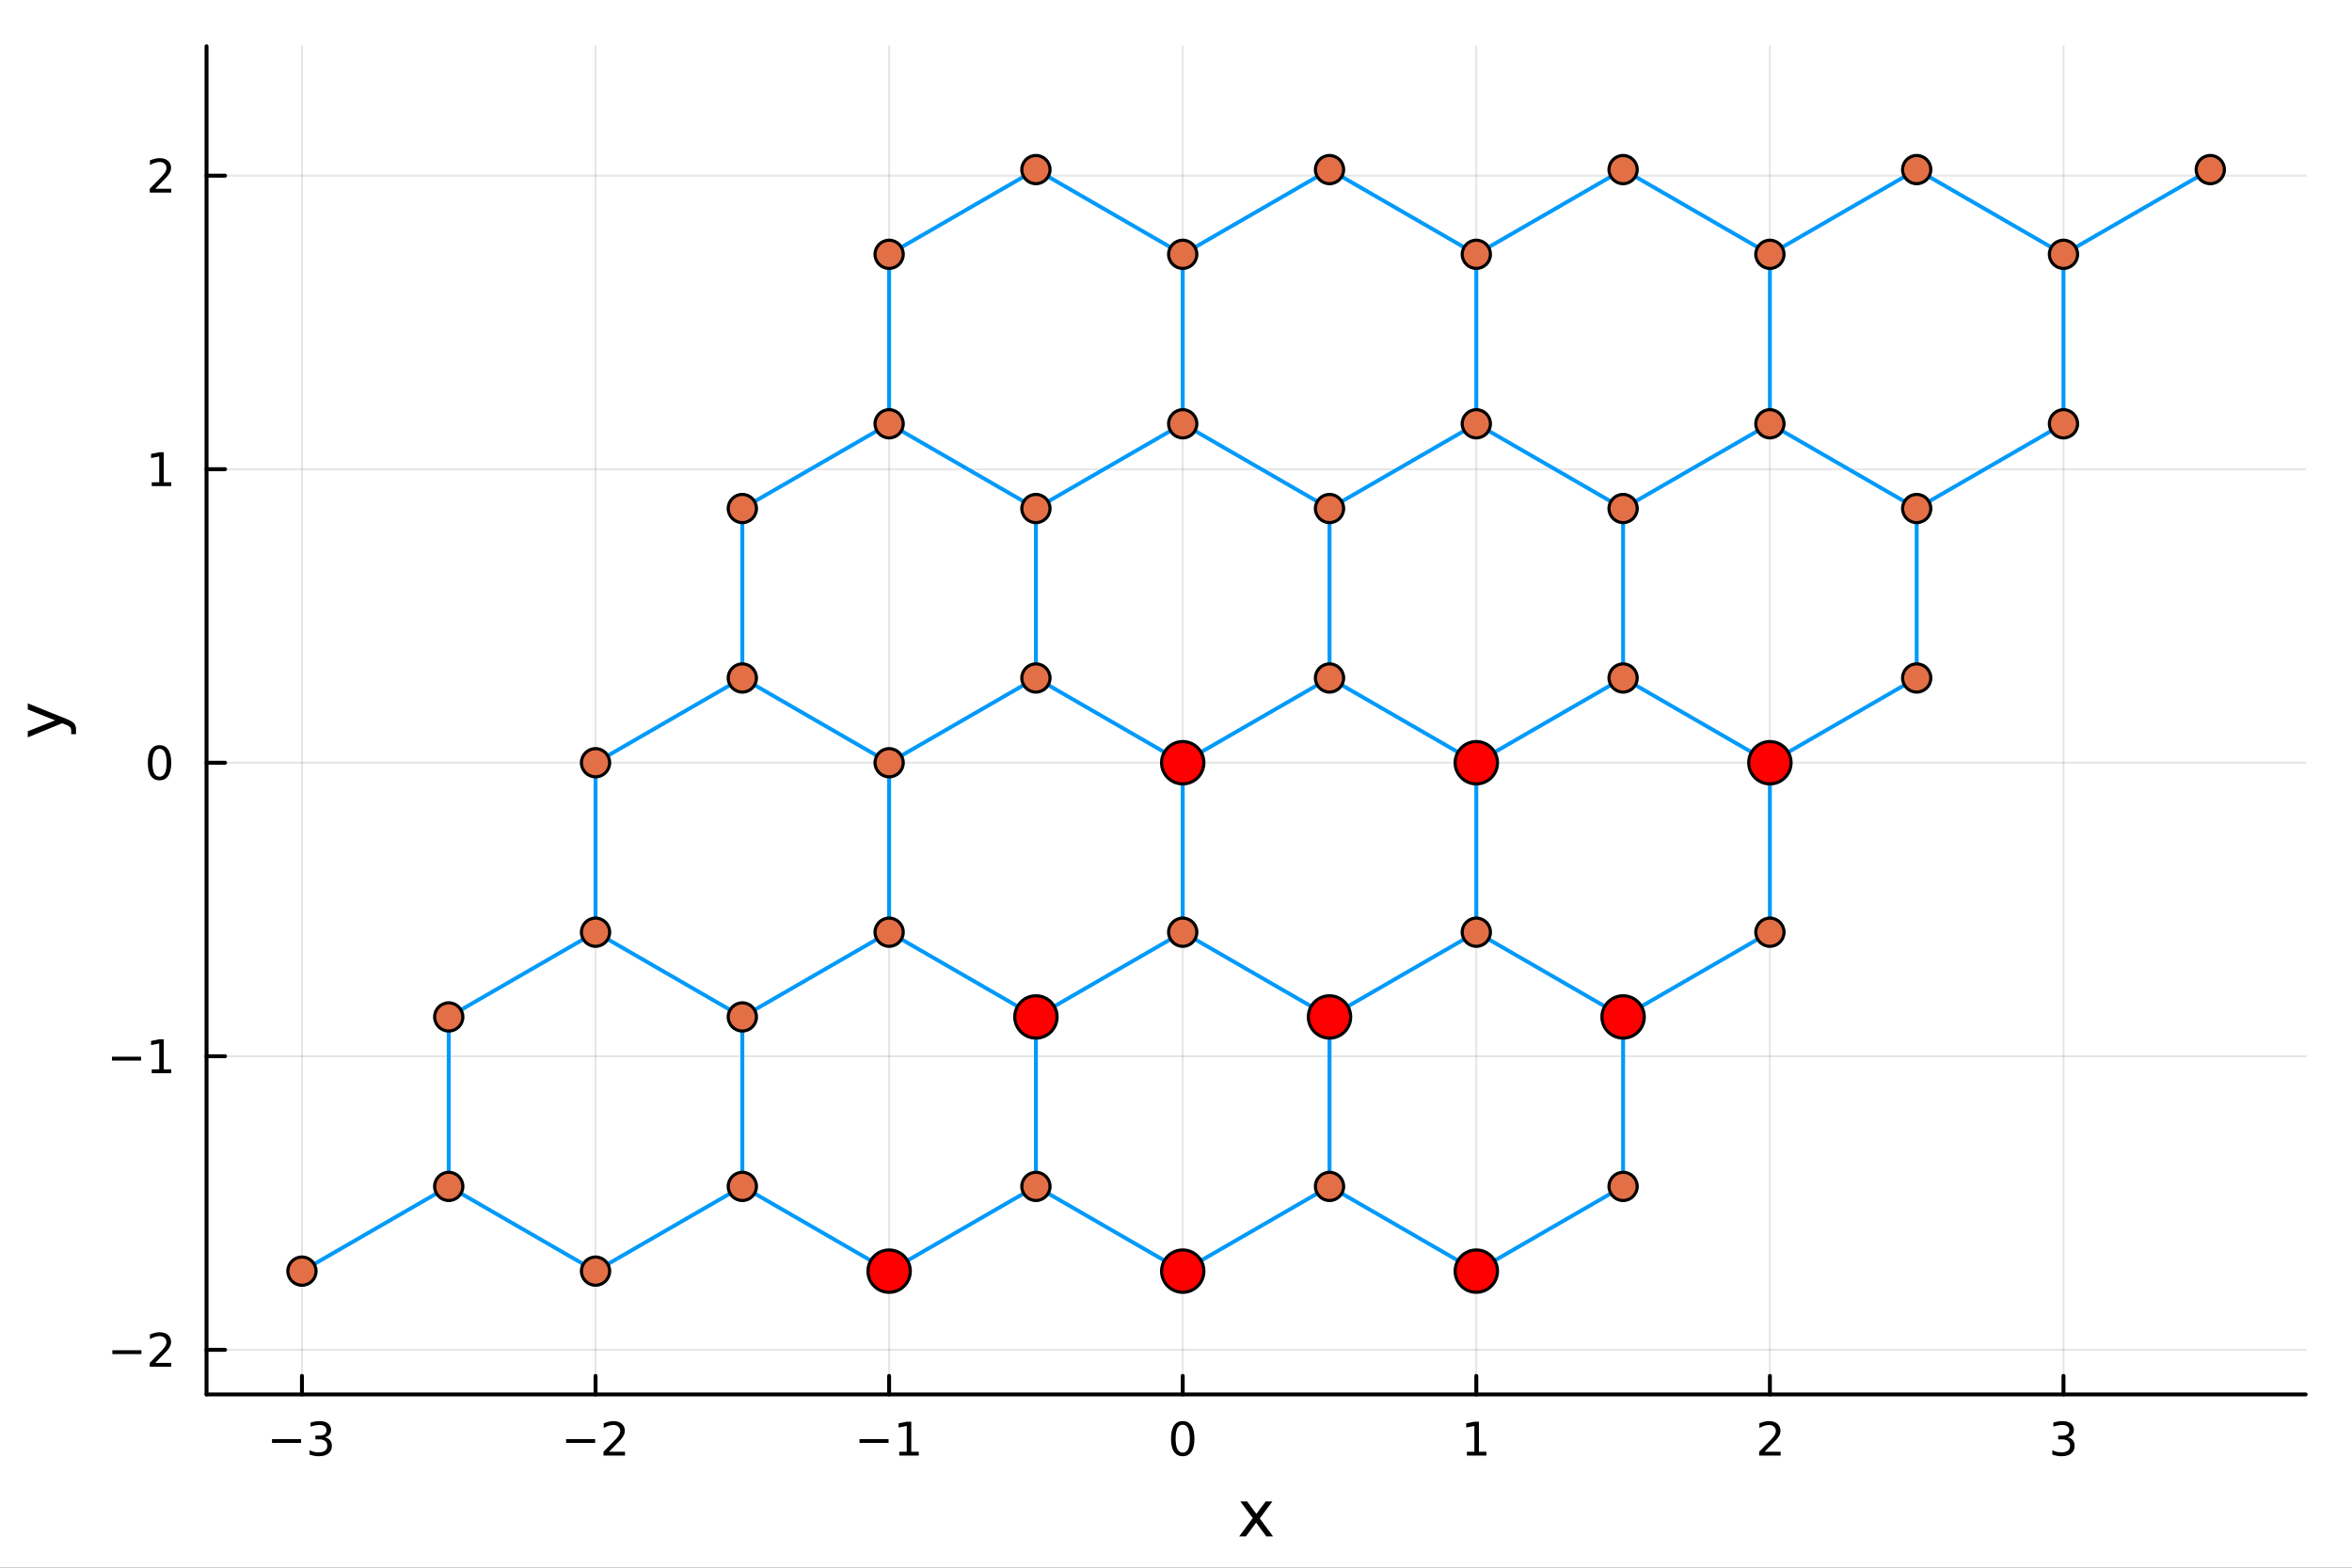 <?xml version="1.0" encoding="utf-8"?>
<svg xmlns="http://www.w3.org/2000/svg" xmlns:xlink="http://www.w3.org/1999/xlink" width="600" height="400" viewBox="0 0 2400 1600">
<rect x="0" y="0" width="2400" height="1600" fill="#333333" stroke="none"/>
<defs>
  <clipPath id="clip400">
    <rect x="0" y="0" width="2400" height="1600"/>
  </clipPath>
</defs>
<path clip-path="url(#clip400)" d="M0 1600 L2400 1600 L2400 0 L0 0  Z" fill="#ffffff" fill-rule="evenodd" fill-opacity="1"/>
<defs>
  <clipPath id="clip401">
    <rect x="480" y="0" width="1681" height="1600"/>
  </clipPath>
</defs>
<path clip-path="url(#clip400)" d="M210.746 1423.18 L2352.76 1423.18 L2352.76 47.244 L210.746 47.244  Z" fill="#ffffff" fill-rule="evenodd" fill-opacity="1"/>
<defs>
  <clipPath id="clip402">
    <rect x="210" y="47" width="2143" height="1377"/>
  </clipPath>
</defs>
<polyline clip-path="url(#clip402)" style="stroke:#000000; stroke-linecap:round; stroke-linejoin:round; stroke-width:2; stroke-opacity:0.1; fill:none" points="308.11,1423.18 308.11,47.244 "/>
<polyline clip-path="url(#clip402)" style="stroke:#000000; stroke-linecap:round; stroke-linejoin:round; stroke-width:2; stroke-opacity:0.1; fill:none" points="607.692,1423.18 607.692,47.244 "/>
<polyline clip-path="url(#clip402)" style="stroke:#000000; stroke-linecap:round; stroke-linejoin:round; stroke-width:2; stroke-opacity:0.1; fill:none" points="907.274,1423.18 907.274,47.244 "/>
<polyline clip-path="url(#clip402)" style="stroke:#000000; stroke-linecap:round; stroke-linejoin:round; stroke-width:2; stroke-opacity:0.1; fill:none" points="1206.86,1423.18 1206.86,47.244 "/>
<polyline clip-path="url(#clip402)" style="stroke:#000000; stroke-linecap:round; stroke-linejoin:round; stroke-width:2; stroke-opacity:0.1; fill:none" points="1506.44,1423.18 1506.44,47.244 "/>
<polyline clip-path="url(#clip402)" style="stroke:#000000; stroke-linecap:round; stroke-linejoin:round; stroke-width:2; stroke-opacity:0.1; fill:none" points="1806.02,1423.18 1806.02,47.244 "/>
<polyline clip-path="url(#clip402)" style="stroke:#000000; stroke-linecap:round; stroke-linejoin:round; stroke-width:2; stroke-opacity:0.1; fill:none" points="2105.6,1423.18 2105.6,47.244 "/>
<polyline clip-path="url(#clip402)" style="stroke:#000000; stroke-linecap:round; stroke-linejoin:round; stroke-width:2; stroke-opacity:0.1; fill:none" points="210.746,1377.62 2352.76,1377.62 "/>
<polyline clip-path="url(#clip402)" style="stroke:#000000; stroke-linecap:round; stroke-linejoin:round; stroke-width:2; stroke-opacity:0.1; fill:none" points="210.746,1078.03 2352.76,1078.03 "/>
<polyline clip-path="url(#clip402)" style="stroke:#000000; stroke-linecap:round; stroke-linejoin:round; stroke-width:2; stroke-opacity:0.1; fill:none" points="210.746,778.453 2352.76,778.453 "/>
<polyline clip-path="url(#clip402)" style="stroke:#000000; stroke-linecap:round; stroke-linejoin:round; stroke-width:2; stroke-opacity:0.1; fill:none" points="210.746,478.871 2352.76,478.871 "/>
<polyline clip-path="url(#clip402)" style="stroke:#000000; stroke-linecap:round; stroke-linejoin:round; stroke-width:2; stroke-opacity:0.1; fill:none" points="210.746,179.289 2352.76,179.289 "/>
<polyline clip-path="url(#clip400)" style="stroke:#000000; stroke-linecap:round; stroke-linejoin:round; stroke-width:4; stroke-opacity:1; fill:none" points="210.746,1423.18 2352.76,1423.18 "/>
<polyline clip-path="url(#clip400)" style="stroke:#000000; stroke-linecap:round; stroke-linejoin:round; stroke-width:4; stroke-opacity:1; fill:none" points="308.11,1423.18 308.11,1404.28 "/>
<polyline clip-path="url(#clip400)" style="stroke:#000000; stroke-linecap:round; stroke-linejoin:round; stroke-width:4; stroke-opacity:1; fill:none" points="607.692,1423.18 607.692,1404.28 "/>
<polyline clip-path="url(#clip400)" style="stroke:#000000; stroke-linecap:round; stroke-linejoin:round; stroke-width:4; stroke-opacity:1; fill:none" points="907.274,1423.18 907.274,1404.28 "/>
<polyline clip-path="url(#clip400)" style="stroke:#000000; stroke-linecap:round; stroke-linejoin:round; stroke-width:4; stroke-opacity:1; fill:none" points="1206.86,1423.18 1206.86,1404.28 "/>
<polyline clip-path="url(#clip400)" style="stroke:#000000; stroke-linecap:round; stroke-linejoin:round; stroke-width:4; stroke-opacity:1; fill:none" points="1506.44,1423.18 1506.44,1404.28 "/>
<polyline clip-path="url(#clip400)" style="stroke:#000000; stroke-linecap:round; stroke-linejoin:round; stroke-width:4; stroke-opacity:1; fill:none" points="1806.02,1423.18 1806.02,1404.28 "/>
<polyline clip-path="url(#clip400)" style="stroke:#000000; stroke-linecap:round; stroke-linejoin:round; stroke-width:4; stroke-opacity:1; fill:none" points="2105.6,1423.18 2105.6,1404.28 "/>
<path clip-path="url(#clip400)" d="M277.578 1468.75 L307.254 1468.75 L307.254 1472.69 L277.578 1472.69 L277.578 1468.75 Z" fill="#000000" fill-rule="nonzero" fill-opacity="1" /><path clip-path="url(#clip400)" d="M331.513 1466.95 Q334.869 1467.66 336.744 1469.93 Q338.642 1472.2 338.642 1475.53 Q338.642 1480.65 335.124 1483.45 Q331.605 1486.25 325.124 1486.25 Q322.948 1486.25 320.633 1485.81 Q318.341 1485.39 315.888 1484.54 L315.888 1480.02 Q317.832 1481.16 320.147 1481.74 Q322.462 1482.32 324.985 1482.32 Q329.383 1482.32 331.675 1480.58 Q333.99 1478.84 333.99 1475.53 Q333.99 1472.48 331.837 1470.77 Q329.707 1469.03 325.888 1469.03 L321.86 1469.03 L321.86 1465.19 L326.073 1465.19 Q329.522 1465.19 331.351 1463.82 Q333.179 1462.43 333.179 1459.84 Q333.179 1457.18 331.281 1455.77 Q329.406 1454.33 325.888 1454.33 Q323.966 1454.33 321.767 1454.75 Q319.568 1455.16 316.929 1456.04 L316.929 1451.88 Q319.591 1451.14 321.906 1450.77 Q324.244 1450.39 326.304 1450.39 Q331.628 1450.39 334.73 1452.83 Q337.832 1455.23 337.832 1459.35 Q337.832 1462.22 336.189 1464.21 Q334.545 1466.18 331.513 1466.95 Z" fill="#000000" fill-rule="nonzero" fill-opacity="1" /><path clip-path="url(#clip400)" d="M577.634 1468.75 L607.31 1468.75 L607.31 1472.69 L577.634 1472.69 L577.634 1468.75 Z" fill="#000000" fill-rule="nonzero" fill-opacity="1" /><path clip-path="url(#clip400)" d="M621.43 1481.64 L637.75 1481.64 L637.75 1485.58 L615.805 1485.58 L615.805 1481.64 Q618.467 1478.89 623.051 1474.26 Q627.657 1469.61 628.838 1468.27 Q631.083 1465.74 631.963 1464.01 Q632.865 1462.25 632.865 1460.56 Q632.865 1457.8 630.921 1456.07 Q629 1454.33 625.898 1454.33 Q623.699 1454.33 621.245 1455.09 Q618.814 1455.86 616.037 1457.41 L616.037 1452.69 Q618.861 1451.55 621.314 1450.97 Q623.768 1450.39 625.805 1450.39 Q631.176 1450.39 634.37 1453.08 Q637.564 1455.77 637.564 1460.26 Q637.564 1462.39 636.754 1464.31 Q635.967 1466.2 633.861 1468.8 Q633.282 1469.47 630.18 1472.69 Q627.078 1475.88 621.43 1481.64 Z" fill="#000000" fill-rule="nonzero" fill-opacity="1" /><path clip-path="url(#clip400)" d="M877.031 1468.75 L906.707 1468.75 L906.707 1472.69 L877.031 1472.69 L877.031 1468.75 Z" fill="#000000" fill-rule="nonzero" fill-opacity="1" /><path clip-path="url(#clip400)" d="M917.609 1481.64 L925.248 1481.64 L925.248 1455.28 L916.938 1456.95 L916.938 1452.69 L925.202 1451.02 L929.878 1451.02 L929.878 1481.64 L937.517 1481.64 L937.517 1485.58 L917.609 1485.58 L917.609 1481.64 Z" fill="#000000" fill-rule="nonzero" fill-opacity="1" /><path clip-path="url(#clip400)" d="M1206.86 1454.1 Q1203.24 1454.1 1201.42 1457.66 Q1199.61 1461.2 1199.61 1468.33 Q1199.61 1475.44 1201.42 1479.01 Q1203.24 1482.55 1206.86 1482.55 Q1210.49 1482.55 1212.3 1479.01 Q1214.12 1475.44 1214.12 1468.33 Q1214.12 1461.2 1212.3 1457.66 Q1210.49 1454.1 1206.86 1454.1 M1206.86 1450.39 Q1212.67 1450.39 1215.72 1455 Q1218.8 1459.58 1218.8 1468.33 Q1218.8 1477.06 1215.72 1481.67 Q1212.67 1486.25 1206.86 1486.25 Q1201.05 1486.25 1197.97 1481.67 Q1194.91 1477.06 1194.91 1468.33 Q1194.91 1459.58 1197.97 1455 Q1201.05 1450.39 1206.86 1450.39 Z" fill="#000000" fill-rule="nonzero" fill-opacity="1" /><path clip-path="url(#clip400)" d="M1496.82 1481.64 L1504.46 1481.64 L1504.46 1455.28 L1496.15 1456.95 L1496.15 1452.69 L1504.41 1451.02 L1509.09 1451.02 L1509.09 1481.64 L1516.73 1481.64 L1516.73 1485.58 L1496.82 1485.58 L1496.82 1481.64 Z" fill="#000000" fill-rule="nonzero" fill-opacity="1" /><path clip-path="url(#clip400)" d="M1800.67 1481.64 L1816.99 1481.64 L1816.99 1485.58 L1795.05 1485.58 L1795.05 1481.64 Q1797.71 1478.89 1802.29 1474.26 Q1806.9 1469.61 1808.08 1468.27 Q1810.32 1465.74 1811.2 1464.01 Q1812.11 1462.25 1812.11 1460.56 Q1812.11 1457.8 1810.16 1456.07 Q1808.24 1454.33 1805.14 1454.33 Q1802.94 1454.33 1800.49 1455.09 Q1798.06 1455.86 1795.28 1457.41 L1795.28 1452.69 Q1798.1 1451.55 1800.56 1450.97 Q1803.01 1450.39 1805.05 1450.39 Q1810.42 1450.39 1813.61 1453.08 Q1816.81 1455.77 1816.81 1460.26 Q1816.81 1462.39 1816 1464.31 Q1815.21 1466.2 1813.1 1468.8 Q1812.52 1469.47 1809.42 1472.69 Q1806.32 1475.88 1800.67 1481.64 Z" fill="#000000" fill-rule="nonzero" fill-opacity="1" /><path clip-path="url(#clip400)" d="M2109.85 1466.95 Q2113.21 1467.66 2115.08 1469.93 Q2116.98 1472.2 2116.98 1475.53 Q2116.98 1480.65 2113.46 1483.45 Q2109.94 1486.25 2103.46 1486.25 Q2101.28 1486.25 2098.97 1485.81 Q2096.68 1485.39 2094.22 1484.54 L2094.22 1480.02 Q2096.17 1481.16 2098.48 1481.74 Q2100.8 1482.32 2103.32 1482.32 Q2107.72 1482.32 2110.01 1480.58 Q2112.33 1478.84 2112.33 1475.53 Q2112.33 1472.48 2110.17 1470.77 Q2108.04 1469.03 2104.22 1469.03 L2100.2 1469.03 L2100.2 1465.19 L2104.41 1465.19 Q2107.86 1465.19 2109.69 1463.82 Q2111.52 1462.43 2111.52 1459.84 Q2111.52 1457.18 2109.62 1455.77 Q2107.74 1454.33 2104.22 1454.33 Q2102.3 1454.33 2100.1 1454.75 Q2097.9 1455.16 2095.27 1456.04 L2095.27 1451.88 Q2097.93 1451.14 2100.24 1450.77 Q2102.58 1450.39 2104.64 1450.39 Q2109.96 1450.39 2113.07 1452.83 Q2116.17 1455.23 2116.17 1459.35 Q2116.17 1462.22 2114.52 1464.21 Q2112.88 1466.18 2109.85 1466.95 Z" fill="#000000" fill-rule="nonzero" fill-opacity="1" /><path clip-path="url(#clip400)" d="M1298.37 1532.4 L1285.47 1549.74 L1299.03 1568.04 L1292.13 1568.04 L1281.75 1554.04 L1271.37 1568.04 L1264.47 1568.04 L1278.31 1549.39 L1265.65 1532.4 L1272.55 1532.4 L1282.01 1545.1 L1291.46 1532.4 L1298.37 1532.4 Z" fill="#000000" fill-rule="nonzero" fill-opacity="1" /><polyline clip-path="url(#clip400)" style="stroke:#000000; stroke-linecap:round; stroke-linejoin:round; stroke-width:4; stroke-opacity:1; fill:none" points="210.746,1423.18 210.746,47.244 "/>
<polyline clip-path="url(#clip400)" style="stroke:#000000; stroke-linecap:round; stroke-linejoin:round; stroke-width:4; stroke-opacity:1; fill:none" points="210.746,1377.62 229.644,1377.62 "/>
<polyline clip-path="url(#clip400)" style="stroke:#000000; stroke-linecap:round; stroke-linejoin:round; stroke-width:4; stroke-opacity:1; fill:none" points="210.746,1078.03 229.644,1078.03 "/>
<polyline clip-path="url(#clip400)" style="stroke:#000000; stroke-linecap:round; stroke-linejoin:round; stroke-width:4; stroke-opacity:1; fill:none" points="210.746,778.453 229.644,778.453 "/>
<polyline clip-path="url(#clip400)" style="stroke:#000000; stroke-linecap:round; stroke-linejoin:round; stroke-width:4; stroke-opacity:1; fill:none" points="210.746,478.871 229.644,478.871 "/>
<polyline clip-path="url(#clip400)" style="stroke:#000000; stroke-linecap:round; stroke-linejoin:round; stroke-width:4; stroke-opacity:1; fill:none" points="210.746,179.289 229.644,179.289 "/>
<path clip-path="url(#clip400)" d="M114.631 1378.07 L144.306 1378.07 L144.306 1382 L114.631 1382 L114.631 1378.07 Z" fill="#000000" fill-rule="nonzero" fill-opacity="1" /><path clip-path="url(#clip400)" d="M158.427 1390.96 L174.746 1390.96 L174.746 1394.9 L152.802 1394.9 L152.802 1390.96 Q155.464 1388.21 160.047 1383.58 Q164.653 1378.92 165.834 1377.58 Q168.079 1375.06 168.959 1373.32 Q169.862 1371.56 169.862 1369.87 Q169.862 1367.12 167.917 1365.38 Q165.996 1363.65 162.894 1363.65 Q160.695 1363.65 158.241 1364.41 Q155.811 1365.17 153.033 1366.73 L153.033 1362 Q155.857 1360.87 158.311 1360.29 Q160.765 1359.71 162.802 1359.71 Q168.172 1359.71 171.366 1362.4 Q174.561 1365.08 174.561 1369.57 Q174.561 1371.7 173.751 1373.62 Q172.964 1375.52 170.857 1378.11 Q170.278 1378.79 167.177 1382 Q164.075 1385.2 158.427 1390.96 Z" fill="#000000" fill-rule="nonzero" fill-opacity="1" /><path clip-path="url(#clip400)" d="M114.26 1078.49 L143.936 1078.49 L143.936 1082.42 L114.26 1082.42 L114.26 1078.49 Z" fill="#000000" fill-rule="nonzero" fill-opacity="1" /><path clip-path="url(#clip400)" d="M154.839 1091.38 L162.477 1091.38 L162.477 1065.01 L154.167 1066.68 L154.167 1062.42 L162.431 1060.75 L167.107 1060.75 L167.107 1091.38 L174.746 1091.38 L174.746 1095.31 L154.839 1095.31 L154.839 1091.38 Z" fill="#000000" fill-rule="nonzero" fill-opacity="1" /><path clip-path="url(#clip400)" d="M162.802 764.252 Q159.19 764.252 157.362 767.816 Q155.556 771.358 155.556 778.488 Q155.556 785.594 157.362 789.159 Q159.19 792.7 162.802 792.7 Q166.436 792.7 168.241 789.159 Q170.07 785.594 170.07 778.488 Q170.07 771.358 168.241 767.816 Q166.436 764.252 162.802 764.252 M162.802 760.548 Q168.612 760.548 171.667 765.154 Q174.746 769.738 174.746 778.488 Q174.746 787.214 171.667 791.821 Q168.612 796.404 162.802 796.404 Q156.991 796.404 153.913 791.821 Q150.857 787.214 150.857 778.488 Q150.857 769.738 153.913 765.154 Q156.991 760.548 162.802 760.548 Z" fill="#000000" fill-rule="nonzero" fill-opacity="1" /><path clip-path="url(#clip400)" d="M154.839 492.216 L162.477 492.216 L162.477 465.85 L154.167 467.517 L154.167 463.258 L162.431 461.591 L167.107 461.591 L167.107 492.216 L174.746 492.216 L174.746 496.151 L154.839 496.151 L154.839 492.216 Z" fill="#000000" fill-rule="nonzero" fill-opacity="1" /><path clip-path="url(#clip400)" d="M158.427 192.634 L174.746 192.634 L174.746 196.569 L152.802 196.569 L152.802 192.634 Q155.464 189.879 160.047 185.25 Q164.653 180.597 165.834 179.255 Q168.079 176.731 168.959 174.995 Q169.862 173.236 169.862 171.546 Q169.862 168.792 167.917 167.056 Q165.996 165.319 162.894 165.319 Q160.695 165.319 158.241 166.083 Q155.811 166.847 153.033 168.398 L153.033 163.676 Q155.857 162.542 158.311 161.963 Q160.765 161.384 162.802 161.384 Q168.172 161.384 171.366 164.069 Q174.561 166.755 174.561 171.245 Q174.561 173.375 173.751 175.296 Q172.964 177.194 170.857 179.787 Q170.278 180.458 167.177 183.676 Q164.075 186.87 158.427 192.634 Z" fill="#000000" fill-rule="nonzero" fill-opacity="1" /><path clip-path="url(#clip400)" d="M67.314 733.525 Q73.68 736.008 75.622 738.363 Q77.563 740.718 77.563 744.665 L77.563 749.344 L72.662 749.344 L72.662 745.906 Q72.662 743.487 71.516 742.151 Q70.37 740.814 66.105 739.191 L63.431 738.14 L28.356 752.559 L28.356 746.352 L56.238 735.212 L28.356 724.072 L28.356 717.865 L67.314 733.525 Z" fill="#000000" fill-rule="nonzero" fill-opacity="1" /><polyline clip-path="url(#clip402)" style="stroke:#009af9; stroke-linecap:round; stroke-linejoin:round; stroke-width:4; stroke-opacity:1; fill:none" points="308.11,1297.34 457.901,1210.86 "/>
<polyline clip-path="url(#clip402)" style="stroke:#009af9; stroke-linecap:round; stroke-linejoin:round; stroke-width:4; stroke-opacity:1; fill:none" points="457.901,1037.9 457.901,1210.86 "/>
<polyline clip-path="url(#clip402)" style="stroke:#009af9; stroke-linecap:round; stroke-linejoin:round; stroke-width:4; stroke-opacity:1; fill:none" points="457.901,1037.9 607.692,951.417 "/>
<polyline clip-path="url(#clip402)" style="stroke:#009af9; stroke-linecap:round; stroke-linejoin:round; stroke-width:4; stroke-opacity:1; fill:none" points="607.692,778.453 607.692,951.417 "/>
<polyline clip-path="url(#clip402)" style="stroke:#009af9; stroke-linecap:round; stroke-linejoin:round; stroke-width:4; stroke-opacity:1; fill:none" points="607.692,778.453 757.483,691.971 "/>
<polyline clip-path="url(#clip402)" style="stroke:#009af9; stroke-linecap:round; stroke-linejoin:round; stroke-width:4; stroke-opacity:1; fill:none" points="757.483,519.007 757.483,691.971 "/>
<polyline clip-path="url(#clip402)" style="stroke:#009af9; stroke-linecap:round; stroke-linejoin:round; stroke-width:4; stroke-opacity:1; fill:none" points="757.483,519.007 907.274,432.526 "/>
<polyline clip-path="url(#clip402)" style="stroke:#009af9; stroke-linecap:round; stroke-linejoin:round; stroke-width:4; stroke-opacity:1; fill:none" points="907.274,259.562 907.274,432.526 "/>
<polyline clip-path="url(#clip402)" style="stroke:#009af9; stroke-linecap:round; stroke-linejoin:round; stroke-width:4; stroke-opacity:1; fill:none" points="907.274,259.562 1057.06,173.08 "/>
<polyline clip-path="url(#clip402)" style="stroke:#009af9; stroke-linecap:round; stroke-linejoin:round; stroke-width:4; stroke-opacity:1; fill:none" points="607.692,1297.34 457.901,1210.86 "/>
<polyline clip-path="url(#clip402)" style="stroke:#009af9; stroke-linecap:round; stroke-linejoin:round; stroke-width:4; stroke-opacity:1; fill:none" points="607.692,1297.34 757.483,1210.86 "/>
<polyline clip-path="url(#clip402)" style="stroke:#009af9; stroke-linecap:round; stroke-linejoin:round; stroke-width:4; stroke-opacity:1; fill:none" points="757.483,1037.9 757.483,1210.86 "/>
<polyline clip-path="url(#clip402)" style="stroke:#009af9; stroke-linecap:round; stroke-linejoin:round; stroke-width:4; stroke-opacity:1; fill:none" points="757.483,1037.9 607.692,951.417 "/>
<polyline clip-path="url(#clip402)" style="stroke:#009af9; stroke-linecap:round; stroke-linejoin:round; stroke-width:4; stroke-opacity:1; fill:none" points="757.483,1037.9 907.274,951.417 "/>
<polyline clip-path="url(#clip402)" style="stroke:#009af9; stroke-linecap:round; stroke-linejoin:round; stroke-width:4; stroke-opacity:1; fill:none" points="907.274,778.453 907.274,951.417 "/>
<polyline clip-path="url(#clip402)" style="stroke:#009af9; stroke-linecap:round; stroke-linejoin:round; stroke-width:4; stroke-opacity:1; fill:none" points="907.274,778.453 757.483,691.971 "/>
<polyline clip-path="url(#clip402)" style="stroke:#009af9; stroke-linecap:round; stroke-linejoin:round; stroke-width:4; stroke-opacity:1; fill:none" points="907.274,778.453 1057.06,691.971 "/>
<polyline clip-path="url(#clip402)" style="stroke:#009af9; stroke-linecap:round; stroke-linejoin:round; stroke-width:4; stroke-opacity:1; fill:none" points="1057.06,519.007 1057.06,691.971 "/>
<polyline clip-path="url(#clip402)" style="stroke:#009af9; stroke-linecap:round; stroke-linejoin:round; stroke-width:4; stroke-opacity:1; fill:none" points="1057.06,519.007 907.274,432.526 "/>
<polyline clip-path="url(#clip402)" style="stroke:#009af9; stroke-linecap:round; stroke-linejoin:round; stroke-width:4; stroke-opacity:1; fill:none" points="1057.06,519.007 1206.86,432.526 "/>
<polyline clip-path="url(#clip402)" style="stroke:#009af9; stroke-linecap:round; stroke-linejoin:round; stroke-width:4; stroke-opacity:1; fill:none" points="1206.86,259.562 1206.86,432.526 "/>
<polyline clip-path="url(#clip402)" style="stroke:#009af9; stroke-linecap:round; stroke-linejoin:round; stroke-width:4; stroke-opacity:1; fill:none" points="1206.86,259.562 1057.06,173.08 "/>
<polyline clip-path="url(#clip402)" style="stroke:#009af9; stroke-linecap:round; stroke-linejoin:round; stroke-width:4; stroke-opacity:1; fill:none" points="1206.86,259.562 1356.65,173.08 "/>
<polyline clip-path="url(#clip402)" style="stroke:#009af9; stroke-linecap:round; stroke-linejoin:round; stroke-width:4; stroke-opacity:1; fill:none" points="907.274,1297.34 757.483,1210.86 "/>
<polyline clip-path="url(#clip402)" style="stroke:#009af9; stroke-linecap:round; stroke-linejoin:round; stroke-width:4; stroke-opacity:1; fill:none" points="907.274,1297.34 1057.06,1210.86 "/>
<polyline clip-path="url(#clip402)" style="stroke:#009af9; stroke-linecap:round; stroke-linejoin:round; stroke-width:4; stroke-opacity:1; fill:none" points="1057.06,1037.9 1057.06,1210.86 "/>
<polyline clip-path="url(#clip402)" style="stroke:#009af9; stroke-linecap:round; stroke-linejoin:round; stroke-width:4; stroke-opacity:1; fill:none" points="1057.06,1037.9 907.274,951.417 "/>
<polyline clip-path="url(#clip402)" style="stroke:#009af9; stroke-linecap:round; stroke-linejoin:round; stroke-width:4; stroke-opacity:1; fill:none" points="1057.06,1037.9 1206.86,951.417 "/>
<polyline clip-path="url(#clip402)" style="stroke:#009af9; stroke-linecap:round; stroke-linejoin:round; stroke-width:4; stroke-opacity:1; fill:none" points="1206.86,778.453 1206.86,951.417 "/>
<polyline clip-path="url(#clip402)" style="stroke:#009af9; stroke-linecap:round; stroke-linejoin:round; stroke-width:4; stroke-opacity:1; fill:none" points="1206.86,778.453 1057.06,691.971 "/>
<polyline clip-path="url(#clip402)" style="stroke:#009af9; stroke-linecap:round; stroke-linejoin:round; stroke-width:4; stroke-opacity:1; fill:none" points="1206.86,778.453 1356.65,691.971 "/>
<polyline clip-path="url(#clip402)" style="stroke:#009af9; stroke-linecap:round; stroke-linejoin:round; stroke-width:4; stroke-opacity:1; fill:none" points="1356.65,519.007 1356.65,691.971 "/>
<polyline clip-path="url(#clip402)" style="stroke:#009af9; stroke-linecap:round; stroke-linejoin:round; stroke-width:4; stroke-opacity:1; fill:none" points="1356.65,519.007 1206.86,432.526 "/>
<polyline clip-path="url(#clip402)" style="stroke:#009af9; stroke-linecap:round; stroke-linejoin:round; stroke-width:4; stroke-opacity:1; fill:none" points="1356.65,519.007 1506.44,432.526 "/>
<polyline clip-path="url(#clip402)" style="stroke:#009af9; stroke-linecap:round; stroke-linejoin:round; stroke-width:4; stroke-opacity:1; fill:none" points="1506.44,259.562 1506.44,432.526 "/>
<polyline clip-path="url(#clip402)" style="stroke:#009af9; stroke-linecap:round; stroke-linejoin:round; stroke-width:4; stroke-opacity:1; fill:none" points="1506.44,259.562 1356.65,173.08 "/>
<polyline clip-path="url(#clip402)" style="stroke:#009af9; stroke-linecap:round; stroke-linejoin:round; stroke-width:4; stroke-opacity:1; fill:none" points="1506.44,259.562 1656.23,173.08 "/>
<polyline clip-path="url(#clip402)" style="stroke:#009af9; stroke-linecap:round; stroke-linejoin:round; stroke-width:4; stroke-opacity:1; fill:none" points="1206.86,1297.34 1057.06,1210.86 "/>
<polyline clip-path="url(#clip402)" style="stroke:#009af9; stroke-linecap:round; stroke-linejoin:round; stroke-width:4; stroke-opacity:1; fill:none" points="1206.86,1297.34 1356.65,1210.86 "/>
<polyline clip-path="url(#clip402)" style="stroke:#009af9; stroke-linecap:round; stroke-linejoin:round; stroke-width:4; stroke-opacity:1; fill:none" points="1356.65,1037.9 1356.65,1210.86 "/>
<polyline clip-path="url(#clip402)" style="stroke:#009af9; stroke-linecap:round; stroke-linejoin:round; stroke-width:4; stroke-opacity:1; fill:none" points="1356.65,1037.9 1206.86,951.417 "/>
<polyline clip-path="url(#clip402)" style="stroke:#009af9; stroke-linecap:round; stroke-linejoin:round; stroke-width:4; stroke-opacity:1; fill:none" points="1356.65,1037.9 1506.44,951.417 "/>
<polyline clip-path="url(#clip402)" style="stroke:#009af9; stroke-linecap:round; stroke-linejoin:round; stroke-width:4; stroke-opacity:1; fill:none" points="1506.44,778.453 1506.44,951.417 "/>
<polyline clip-path="url(#clip402)" style="stroke:#009af9; stroke-linecap:round; stroke-linejoin:round; stroke-width:4; stroke-opacity:1; fill:none" points="1506.44,778.453 1356.65,691.971 "/>
<polyline clip-path="url(#clip402)" style="stroke:#009af9; stroke-linecap:round; stroke-linejoin:round; stroke-width:4; stroke-opacity:1; fill:none" points="1506.44,778.453 1656.23,691.971 "/>
<polyline clip-path="url(#clip402)" style="stroke:#009af9; stroke-linecap:round; stroke-linejoin:round; stroke-width:4; stroke-opacity:1; fill:none" points="1656.23,519.007 1656.23,691.971 "/>
<polyline clip-path="url(#clip402)" style="stroke:#009af9; stroke-linecap:round; stroke-linejoin:round; stroke-width:4; stroke-opacity:1; fill:none" points="1656.23,519.007 1506.44,432.526 "/>
<polyline clip-path="url(#clip402)" style="stroke:#009af9; stroke-linecap:round; stroke-linejoin:round; stroke-width:4; stroke-opacity:1; fill:none" points="1656.23,519.007 1806.02,432.526 "/>
<polyline clip-path="url(#clip402)" style="stroke:#009af9; stroke-linecap:round; stroke-linejoin:round; stroke-width:4; stroke-opacity:1; fill:none" points="1806.02,259.562 1806.02,432.526 "/>
<polyline clip-path="url(#clip402)" style="stroke:#009af9; stroke-linecap:round; stroke-linejoin:round; stroke-width:4; stroke-opacity:1; fill:none" points="1806.02,259.562 1656.23,173.08 "/>
<polyline clip-path="url(#clip402)" style="stroke:#009af9; stroke-linecap:round; stroke-linejoin:round; stroke-width:4; stroke-opacity:1; fill:none" points="1806.02,259.562 1955.81,173.08 "/>
<polyline clip-path="url(#clip402)" style="stroke:#009af9; stroke-linecap:round; stroke-linejoin:round; stroke-width:4; stroke-opacity:1; fill:none" points="1506.44,1297.34 1356.65,1210.86 "/>
<polyline clip-path="url(#clip402)" style="stroke:#009af9; stroke-linecap:round; stroke-linejoin:round; stroke-width:4; stroke-opacity:1; fill:none" points="1506.44,1297.34 1656.23,1210.86 "/>
<polyline clip-path="url(#clip402)" style="stroke:#009af9; stroke-linecap:round; stroke-linejoin:round; stroke-width:4; stroke-opacity:1; fill:none" points="1656.23,1037.9 1656.23,1210.86 "/>
<polyline clip-path="url(#clip402)" style="stroke:#009af9; stroke-linecap:round; stroke-linejoin:round; stroke-width:4; stroke-opacity:1; fill:none" points="1656.23,1037.9 1506.44,951.417 "/>
<polyline clip-path="url(#clip402)" style="stroke:#009af9; stroke-linecap:round; stroke-linejoin:round; stroke-width:4; stroke-opacity:1; fill:none" points="1656.23,1037.9 1806.02,951.417 "/>
<polyline clip-path="url(#clip402)" style="stroke:#009af9; stroke-linecap:round; stroke-linejoin:round; stroke-width:4; stroke-opacity:1; fill:none" points="1806.02,778.453 1806.02,951.417 "/>
<polyline clip-path="url(#clip402)" style="stroke:#009af9; stroke-linecap:round; stroke-linejoin:round; stroke-width:4; stroke-opacity:1; fill:none" points="1806.02,778.453 1656.23,691.971 "/>
<polyline clip-path="url(#clip402)" style="stroke:#009af9; stroke-linecap:round; stroke-linejoin:round; stroke-width:4; stroke-opacity:1; fill:none" points="1806.02,778.453 1955.81,691.971 "/>
<polyline clip-path="url(#clip402)" style="stroke:#009af9; stroke-linecap:round; stroke-linejoin:round; stroke-width:4; stroke-opacity:1; fill:none" points="1955.81,519.007 1955.81,691.971 "/>
<polyline clip-path="url(#clip402)" style="stroke:#009af9; stroke-linecap:round; stroke-linejoin:round; stroke-width:4; stroke-opacity:1; fill:none" points="1955.81,519.007 1806.02,432.526 "/>
<polyline clip-path="url(#clip402)" style="stroke:#009af9; stroke-linecap:round; stroke-linejoin:round; stroke-width:4; stroke-opacity:1; fill:none" points="1955.81,519.007 2105.6,432.526 "/>
<polyline clip-path="url(#clip402)" style="stroke:#009af9; stroke-linecap:round; stroke-linejoin:round; stroke-width:4; stroke-opacity:1; fill:none" points="2105.6,259.562 2105.6,432.526 "/>
<polyline clip-path="url(#clip402)" style="stroke:#009af9; stroke-linecap:round; stroke-linejoin:round; stroke-width:4; stroke-opacity:1; fill:none" points="2105.6,259.562 1955.81,173.08 "/>
<polyline clip-path="url(#clip402)" style="stroke:#009af9; stroke-linecap:round; stroke-linejoin:round; stroke-width:4; stroke-opacity:1; fill:none" points="2105.6,259.562 2255.39,173.08 "/>
<circle clip-path="url(#clip402)" cx="308.11" cy="1297.34" r="14.4" fill="#e26f46" fill-rule="evenodd" fill-opacity="1" stroke="#000000" stroke-opacity="1" stroke-width="3.2"/>
<circle clip-path="url(#clip402)" cx="457.901" cy="1210.86" r="14.4" fill="#e26f46" fill-rule="evenodd" fill-opacity="1" stroke="#000000" stroke-opacity="1" stroke-width="3.2"/>
<circle clip-path="url(#clip402)" cx="457.901" cy="1037.9" r="14.4" fill="#e26f46" fill-rule="evenodd" fill-opacity="1" stroke="#000000" stroke-opacity="1" stroke-width="3.2"/>
<circle clip-path="url(#clip402)" cx="607.692" cy="951.417" r="14.4" fill="#e26f46" fill-rule="evenodd" fill-opacity="1" stroke="#000000" stroke-opacity="1" stroke-width="3.2"/>
<circle clip-path="url(#clip402)" cx="607.692" cy="778.453" r="14.4" fill="#e26f46" fill-rule="evenodd" fill-opacity="1" stroke="#000000" stroke-opacity="1" stroke-width="3.2"/>
<circle clip-path="url(#clip402)" cx="757.483" cy="691.971" r="14.4" fill="#e26f46" fill-rule="evenodd" fill-opacity="1" stroke="#000000" stroke-opacity="1" stroke-width="3.2"/>
<circle clip-path="url(#clip402)" cx="757.483" cy="519.007" r="14.4" fill="#e26f46" fill-rule="evenodd" fill-opacity="1" stroke="#000000" stroke-opacity="1" stroke-width="3.2"/>
<circle clip-path="url(#clip402)" cx="907.274" cy="432.526" r="14.4" fill="#e26f46" fill-rule="evenodd" fill-opacity="1" stroke="#000000" stroke-opacity="1" stroke-width="3.2"/>
<circle clip-path="url(#clip402)" cx="907.274" cy="259.562" r="14.4" fill="#e26f46" fill-rule="evenodd" fill-opacity="1" stroke="#000000" stroke-opacity="1" stroke-width="3.2"/>
<circle clip-path="url(#clip402)" cx="1057.06" cy="173.08" r="14.4" fill="#e26f46" fill-rule="evenodd" fill-opacity="1" stroke="#000000" stroke-opacity="1" stroke-width="3.2"/>
<circle clip-path="url(#clip402)" cx="607.692" cy="1297.34" r="14.4" fill="#e26f46" fill-rule="evenodd" fill-opacity="1" stroke="#000000" stroke-opacity="1" stroke-width="3.2"/>
<circle clip-path="url(#clip402)" cx="757.483" cy="1210.86" r="14.4" fill="#e26f46" fill-rule="evenodd" fill-opacity="1" stroke="#000000" stroke-opacity="1" stroke-width="3.2"/>
<circle clip-path="url(#clip402)" cx="757.483" cy="1037.9" r="14.4" fill="#e26f46" fill-rule="evenodd" fill-opacity="1" stroke="#000000" stroke-opacity="1" stroke-width="3.2"/>
<circle clip-path="url(#clip402)" cx="907.274" cy="951.417" r="14.4" fill="#e26f46" fill-rule="evenodd" fill-opacity="1" stroke="#000000" stroke-opacity="1" stroke-width="3.2"/>
<circle clip-path="url(#clip402)" cx="907.274" cy="778.453" r="14.4" fill="#e26f46" fill-rule="evenodd" fill-opacity="1" stroke="#000000" stroke-opacity="1" stroke-width="3.2"/>
<circle clip-path="url(#clip402)" cx="1057.06" cy="691.971" r="14.4" fill="#e26f46" fill-rule="evenodd" fill-opacity="1" stroke="#000000" stroke-opacity="1" stroke-width="3.2"/>
<circle clip-path="url(#clip402)" cx="1057.06" cy="519.007" r="14.4" fill="#e26f46" fill-rule="evenodd" fill-opacity="1" stroke="#000000" stroke-opacity="1" stroke-width="3.2"/>
<circle clip-path="url(#clip402)" cx="1206.86" cy="432.526" r="14.4" fill="#e26f46" fill-rule="evenodd" fill-opacity="1" stroke="#000000" stroke-opacity="1" stroke-width="3.2"/>
<circle clip-path="url(#clip402)" cx="1206.86" cy="259.562" r="14.4" fill="#e26f46" fill-rule="evenodd" fill-opacity="1" stroke="#000000" stroke-opacity="1" stroke-width="3.2"/>
<circle clip-path="url(#clip402)" cx="1356.65" cy="173.08" r="14.4" fill="#e26f46" fill-rule="evenodd" fill-opacity="1" stroke="#000000" stroke-opacity="1" stroke-width="3.2"/>
<circle clip-path="url(#clip402)" cx="907.274" cy="1297.34" r="14.4" fill="#e26f46" fill-rule="evenodd" fill-opacity="1" stroke="#000000" stroke-opacity="1" stroke-width="3.2"/>
<circle clip-path="url(#clip402)" cx="1057.06" cy="1210.86" r="14.4" fill="#e26f46" fill-rule="evenodd" fill-opacity="1" stroke="#000000" stroke-opacity="1" stroke-width="3.2"/>
<circle clip-path="url(#clip402)" cx="1057.06" cy="1037.9" r="14.4" fill="#e26f46" fill-rule="evenodd" fill-opacity="1" stroke="#000000" stroke-opacity="1" stroke-width="3.2"/>
<circle clip-path="url(#clip402)" cx="1206.86" cy="951.417" r="14.4" fill="#e26f46" fill-rule="evenodd" fill-opacity="1" stroke="#000000" stroke-opacity="1" stroke-width="3.2"/>
<circle clip-path="url(#clip402)" cx="1206.86" cy="778.453" r="14.4" fill="#e26f46" fill-rule="evenodd" fill-opacity="1" stroke="#000000" stroke-opacity="1" stroke-width="3.2"/>
<circle clip-path="url(#clip402)" cx="1356.65" cy="691.971" r="14.4" fill="#e26f46" fill-rule="evenodd" fill-opacity="1" stroke="#000000" stroke-opacity="1" stroke-width="3.2"/>
<circle clip-path="url(#clip402)" cx="1356.65" cy="519.007" r="14.4" fill="#e26f46" fill-rule="evenodd" fill-opacity="1" stroke="#000000" stroke-opacity="1" stroke-width="3.2"/>
<circle clip-path="url(#clip402)" cx="1506.44" cy="432.526" r="14.4" fill="#e26f46" fill-rule="evenodd" fill-opacity="1" stroke="#000000" stroke-opacity="1" stroke-width="3.2"/>
<circle clip-path="url(#clip402)" cx="1506.44" cy="259.562" r="14.4" fill="#e26f46" fill-rule="evenodd" fill-opacity="1" stroke="#000000" stroke-opacity="1" stroke-width="3.2"/>
<circle clip-path="url(#clip402)" cx="1656.23" cy="173.08" r="14.4" fill="#e26f46" fill-rule="evenodd" fill-opacity="1" stroke="#000000" stroke-opacity="1" stroke-width="3.2"/>
<circle clip-path="url(#clip402)" cx="1206.86" cy="1297.34" r="14.4" fill="#e26f46" fill-rule="evenodd" fill-opacity="1" stroke="#000000" stroke-opacity="1" stroke-width="3.2"/>
<circle clip-path="url(#clip402)" cx="1356.65" cy="1210.86" r="14.4" fill="#e26f46" fill-rule="evenodd" fill-opacity="1" stroke="#000000" stroke-opacity="1" stroke-width="3.2"/>
<circle clip-path="url(#clip402)" cx="1356.65" cy="1037.9" r="14.4" fill="#e26f46" fill-rule="evenodd" fill-opacity="1" stroke="#000000" stroke-opacity="1" stroke-width="3.2"/>
<circle clip-path="url(#clip402)" cx="1506.44" cy="951.417" r="14.4" fill="#e26f46" fill-rule="evenodd" fill-opacity="1" stroke="#000000" stroke-opacity="1" stroke-width="3.2"/>
<circle clip-path="url(#clip402)" cx="1506.44" cy="778.453" r="14.4" fill="#e26f46" fill-rule="evenodd" fill-opacity="1" stroke="#000000" stroke-opacity="1" stroke-width="3.2"/>
<circle clip-path="url(#clip402)" cx="1656.23" cy="691.971" r="14.4" fill="#e26f46" fill-rule="evenodd" fill-opacity="1" stroke="#000000" stroke-opacity="1" stroke-width="3.2"/>
<circle clip-path="url(#clip402)" cx="1656.23" cy="519.007" r="14.4" fill="#e26f46" fill-rule="evenodd" fill-opacity="1" stroke="#000000" stroke-opacity="1" stroke-width="3.2"/>
<circle clip-path="url(#clip402)" cx="1806.02" cy="432.526" r="14.4" fill="#e26f46" fill-rule="evenodd" fill-opacity="1" stroke="#000000" stroke-opacity="1" stroke-width="3.2"/>
<circle clip-path="url(#clip402)" cx="1806.02" cy="259.562" r="14.4" fill="#e26f46" fill-rule="evenodd" fill-opacity="1" stroke="#000000" stroke-opacity="1" stroke-width="3.2"/>
<circle clip-path="url(#clip402)" cx="1955.81" cy="173.08" r="14.4" fill="#e26f46" fill-rule="evenodd" fill-opacity="1" stroke="#000000" stroke-opacity="1" stroke-width="3.2"/>
<circle clip-path="url(#clip402)" cx="1506.44" cy="1297.34" r="14.4" fill="#e26f46" fill-rule="evenodd" fill-opacity="1" stroke="#000000" stroke-opacity="1" stroke-width="3.2"/>
<circle clip-path="url(#clip402)" cx="1656.23" cy="1210.86" r="14.4" fill="#e26f46" fill-rule="evenodd" fill-opacity="1" stroke="#000000" stroke-opacity="1" stroke-width="3.2"/>
<circle clip-path="url(#clip402)" cx="1656.23" cy="1037.9" r="14.4" fill="#e26f46" fill-rule="evenodd" fill-opacity="1" stroke="#000000" stroke-opacity="1" stroke-width="3.2"/>
<circle clip-path="url(#clip402)" cx="1806.02" cy="951.417" r="14.4" fill="#e26f46" fill-rule="evenodd" fill-opacity="1" stroke="#000000" stroke-opacity="1" stroke-width="3.2"/>
<circle clip-path="url(#clip402)" cx="1806.02" cy="778.453" r="14.4" fill="#e26f46" fill-rule="evenodd" fill-opacity="1" stroke="#000000" stroke-opacity="1" stroke-width="3.2"/>
<circle clip-path="url(#clip402)" cx="1955.81" cy="691.971" r="14.4" fill="#e26f46" fill-rule="evenodd" fill-opacity="1" stroke="#000000" stroke-opacity="1" stroke-width="3.2"/>
<circle clip-path="url(#clip402)" cx="1955.81" cy="519.007" r="14.4" fill="#e26f46" fill-rule="evenodd" fill-opacity="1" stroke="#000000" stroke-opacity="1" stroke-width="3.2"/>
<circle clip-path="url(#clip402)" cx="2105.6" cy="432.526" r="14.4" fill="#e26f46" fill-rule="evenodd" fill-opacity="1" stroke="#000000" stroke-opacity="1" stroke-width="3.2"/>
<circle clip-path="url(#clip402)" cx="2105.6" cy="259.562" r="14.4" fill="#e26f46" fill-rule="evenodd" fill-opacity="1" stroke="#000000" stroke-opacity="1" stroke-width="3.2"/>
<circle clip-path="url(#clip402)" cx="2255.39" cy="173.08" r="14.4" fill="#e26f46" fill-rule="evenodd" fill-opacity="1" stroke="#000000" stroke-opacity="1" stroke-width="3.2"/>
<circle clip-path="url(#clip402)" cx="907.274" cy="1297.34" r="21.6" fill="#ff0000" fill-rule="evenodd" fill-opacity="1" stroke="#000000" stroke-opacity="1" stroke-width="3.2"/>
<circle clip-path="url(#clip402)" cx="1057.06" cy="1037.9" r="21.6" fill="#ff0000" fill-rule="evenodd" fill-opacity="1" stroke="#000000" stroke-opacity="1" stroke-width="3.2"/>
<circle clip-path="url(#clip402)" cx="1206.86" cy="778.453" r="21.6" fill="#ff0000" fill-rule="evenodd" fill-opacity="1" stroke="#000000" stroke-opacity="1" stroke-width="3.2"/>
<circle clip-path="url(#clip402)" cx="1206.86" cy="1297.34" r="21.6" fill="#ff0000" fill-rule="evenodd" fill-opacity="1" stroke="#000000" stroke-opacity="1" stroke-width="3.2"/>
<circle clip-path="url(#clip402)" cx="1356.65" cy="1037.9" r="21.6" fill="#ff0000" fill-rule="evenodd" fill-opacity="1" stroke="#000000" stroke-opacity="1" stroke-width="3.2"/>
<circle clip-path="url(#clip402)" cx="1506.44" cy="778.453" r="21.6" fill="#ff0000" fill-rule="evenodd" fill-opacity="1" stroke="#000000" stroke-opacity="1" stroke-width="3.2"/>
<circle clip-path="url(#clip402)" cx="1506.44" cy="1297.34" r="21.6" fill="#ff0000" fill-rule="evenodd" fill-opacity="1" stroke="#000000" stroke-opacity="1" stroke-width="3.2"/>
<circle clip-path="url(#clip402)" cx="1656.23" cy="1037.9" r="21.6" fill="#ff0000" fill-rule="evenodd" fill-opacity="1" stroke="#000000" stroke-opacity="1" stroke-width="3.2"/>
<circle clip-path="url(#clip402)" cx="1806.02" cy="778.453" r="21.6" fill="#ff0000" fill-rule="evenodd" fill-opacity="1" stroke="#000000" stroke-opacity="1" stroke-width="3.2"/>
</svg>
